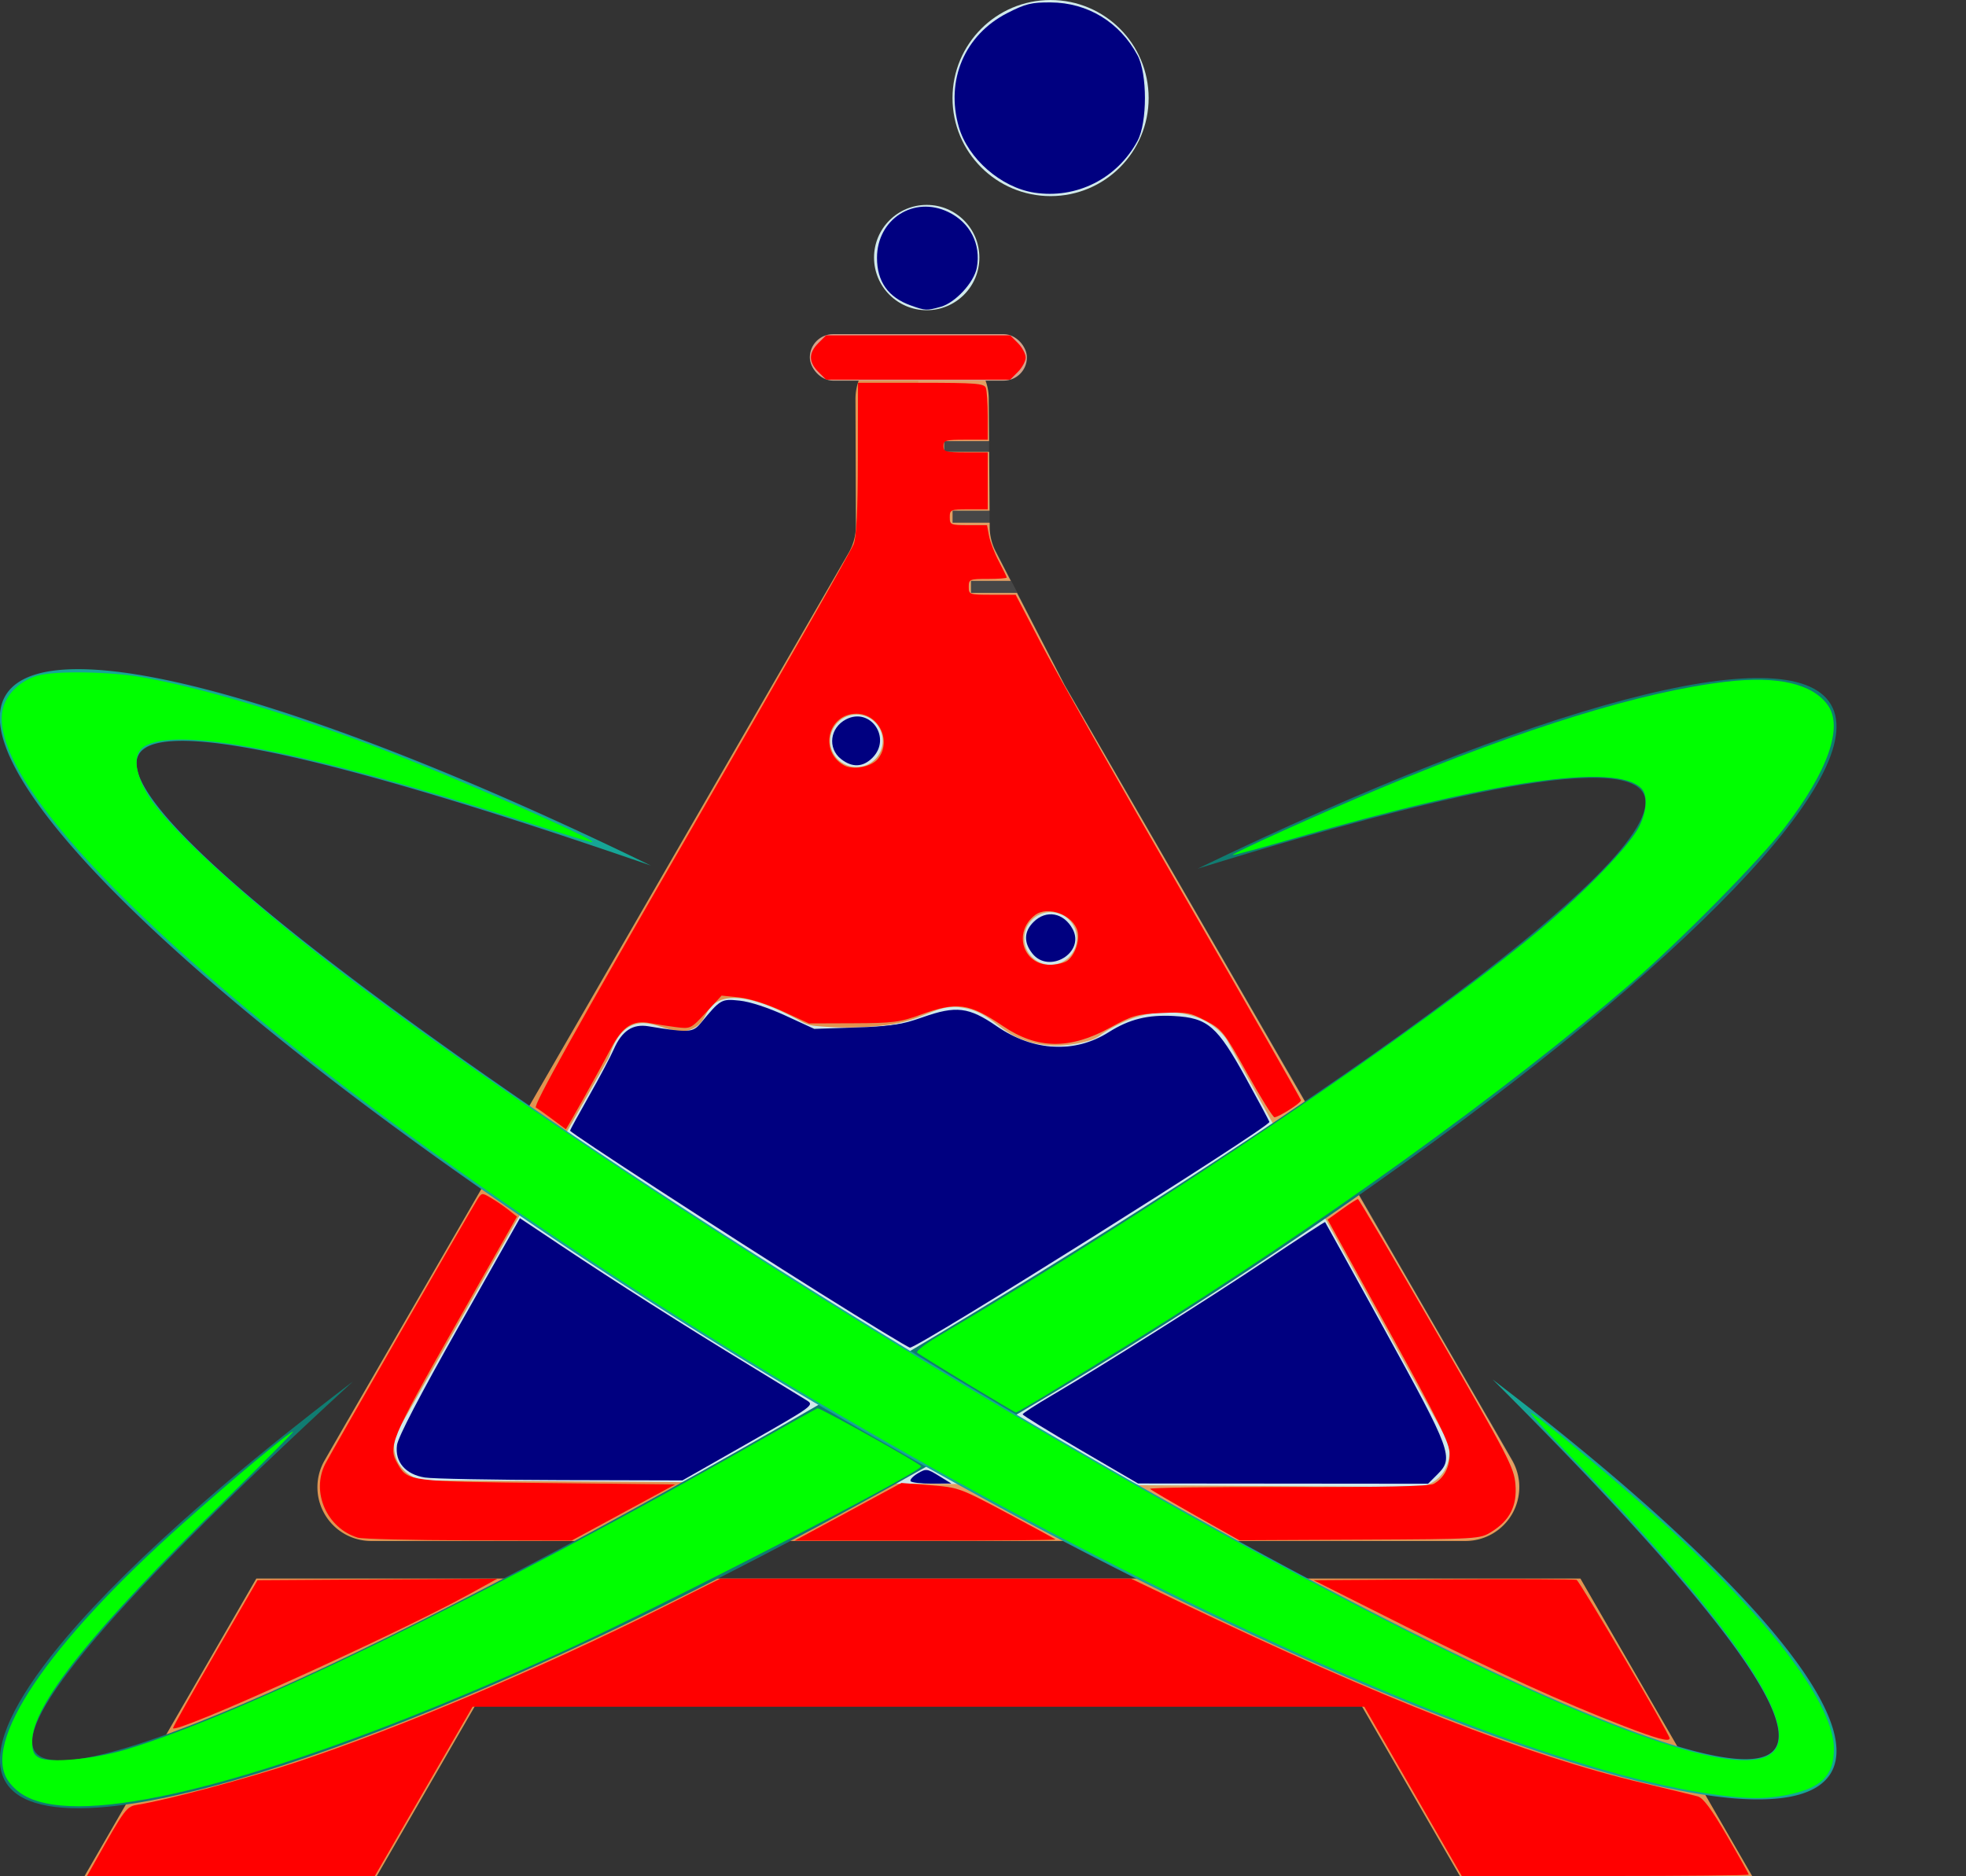 <?xml version="1.0" encoding="UTF-8" standalone="no"?>
<svg
   xmlns:dc="http://purl.org/dc/elements/1.1/"
   xmlns:cc="http://creativecommons.org/ns#"
   xmlns:rdf="http://www.w3.org/1999/02/22-rdf-syntax-ns#"
   xmlns:svg="http://www.w3.org/2000/svg"
   xmlns="http://www.w3.org/2000/svg"
   xmlns:sodipodi="http://sodipodi.sourceforge.net/DTD/sodipodi-0.dtd"
   xmlns:inkscape="http://www.inkscape.org/namespaces/inkscape"
   id="Layer_1"
   data-name="Layer 1"
   viewBox="0 0 1146.67 1094.39"
   version="1.1"
   sodipodi:docname="averx-logo-1.svg"
   inkscape:version="1.0.1 (c497b03c, 2020-09-10)">
  <rect x="0" y="0" width="1146.67" height="1094.39" fill="#333333" stroke="none"/>
  <sodipodi:namedview
     pagecolor="#ffffff"
     bordercolor="#666666"
     borderopacity="1"
     objecttolerance="10"
     gridtolerance="10"
     guidetolerance="10"
     inkscape:pageopacity="0"
     inkscape:pageshadow="2"
     inkscape:window-width="1440"
     inkscape:window-height="803"
     id="namedview142"
     showgrid="false"
     inkscape:zoom="0.54185437"
     inkscape:cx="377.71048"
     inkscape:cy="458.61031"
     inkscape:window-x="0"
     inkscape:window-y="23"
     inkscape:window-maximized="1"
     inkscape:current-layer="Layer_1" />
  <defs
     id="defs109">
    <style
       id="style104">.cls-1,.cls-5{fill:none;}.cls-2{fill:#e09451;}.cls-3{fill:#d0e9eb;}.cls-4,.cls-7{fill:#fff;}.cls-4,.cls-5{stroke:#000;stroke-miterlimit:10;stroke-width:2px;}.cls-6{clip-path:url(#clip-path);}.cls-7{opacity:0.1;}.cls-8{fill:#d4a18a;}.cls-9{fill:#107c71;}.cls-10{fill:#16a596;}</style>
    <clipPath
       id="clip-path"
       transform="translate(-6687.19 -6542.27)">
      <path
         class="cls-1"
         d="M7308,6941.31l74.7,129.38,105.41,182.58,66.76,115.6c0,.05.06.05.06.05l11.32,19.67,2.83,4.91c12.07,20.91-3,47.05-27.18,47.05H6903.64a31.38,31.38,0,0,1-27.18-47.05l2.83-4.91,10.76-18.7.05-.05,67.69-117.19L7063.86,7069l73.69-127.64,44.6-77.27a31.37,31.37,0,0,0,4.2-15.79q-.12-36.93-.25-73.85a31.38,31.38,0,0,1,31.51-31.48l15,.06a31.39,31.39,0,0,1,31.25,31.15q.27,37.54.55,75.1a31.38,31.38,0,0,0,3.49,14.14Z"
         id="path106" />
    </clipPath>
  </defs>
  <title
     id="title111">logo averx final-01</title>
  <polygon
     class="cls-2"
     points="1021.94 1094.39 851.46 1094.39 802.32 1009.23 793.91 994.68 277.35 994.68 266.95 1012.66 219.76 1094.39 49.33 1094.39 59.73 1076.36 106.88 994.68 149.51 920.84 921.76 920.84 964.39 994.68 1008.77 1071.54 1021.94 1094.39"
     id="polygon113" />
  <circle
     class="cls-3"
     cx="540.5"
     cy="150.25"
     r="30.72"
     id="circle115" />
  <circle
     class="cls-3"
     cx="612.75"
     cy="57.2"
     r="57.2"
     id="circle117" />
  <circle
     class="cls-4"
     cx="595.57"
     cy="547.46"
     r="17.16"
     id="circle119" />
  <circle
     class="cls-5"
     cx="499.51"
     cy="412.86"
     r="19.3"
     id="circle121" />
  <path
     class="cls-2"
     d="M7542,7441.22h-638.3a31.37,31.37,0,0,1-27.17-47.05l2.82-4.91,10.76-18.7.06-.05,67.69-117.18,106.06-183.7L7137.57,6942l44.62-77.26a31.53,31.53,0,0,0,4.19-15.8q-.1-36.93-.24-73.84a31.38,31.38,0,0,1,31.5-31.49l15,.07a31.38,31.38,0,0,1,31.24,31.14q.09,12.39.18,24.78h-26.19v6.24h26.24q.14,17.18.25,34.34h-21.59v7h21.64c0,.91,0,1.81,0,2.71a31.55,31.55,0,0,0,3.49,14.15l8.82,17.1h-23.19v7h26.81l27.74,53.81,74.71,129.39L7488.17,7254l66.76,115.59c0,.05.06.05.06.05l11.32,19.67,2.83,4.91A31.37,31.37,0,0,1,7542,7441.22Z"
     transform="translate(-6687.19 -6542.27)"
     id="path123" />
  <g
     class="cls-6"
     clip-path="url(#clip-path)"
     id="g127">
    <rect
       class="cls-7"
       x="535.6"
       y="46.72"
       width="611.07"
       height="852.59"
       id="rect125" />
  </g>
  <path
     class="cls-3"
     d="M7041.45,7160.68a21.63,21.63,0,0,0,1.55-3.52c3.71-10.9,8.8-15.15,13.1-16.9,12.09-4.91,23.35,7.82,35.35,2,7.35-3.59,6.49-10,12.43-14.48,6.64-5,20.23-6.45,51,10.51a20.18,20.18,0,0,0,7.86,2.46,190.6,190.6,0,0,0,41.21-.46c23.26-2.8,28.81-12.56,44.37-10.24,18.05,2.7,20.81,15.31,40.68,20.41,12.8,3.3,24.75,1.43,33.7-1.2a20.27,20.27,0,0,0,4.48-1.93,20.74,20.74,0,0,0,2-1.33c1.2-.92,13-9.13,26.68-11.95,3.93-.81,24.48-4.57,39.73,7.35a30.92,30.92,0,0,1,7.15,7.46l127.31,231.43a19.88,19.88,0,0,1-17.55,29.46l-575.73-3.84a19.88,19.88,0,0,1-17.17-29.66Q6980.55,7268.46,7041.45,7160.68Z"
     transform="translate(-6687.19 -6542.27)"
     id="path129" />
  <circle
     class="cls-3"
     cx="612.73"
     cy="547.46"
     r="15.36"
     id="circle131" />
  <rect
     class="cls-8"
     x="472.33"
     y="194.94"
     width="126.62"
     height="27.11"
     rx="13.55"
     id="rect133" />
  <path
     class="cls-9"
     d="M6893.1,7348.11l-.05.05q-12.45,9.45-24.23,18.7c-22.91,17.89-44,35.26-63.13,52q-12.84,11.15-24.44,21.88c-29.57,27.36-53,52.27-69,73.84-22,29.57-30.29,52.78-21.83,67.13,7.68,13,28.38,17.52,59.44,14.55,47.8-4.61,120.16-27.06,207.21-63.69q20.22-8.46,41.41-18c47.14-21.11,97.82-45.91,150.65-73.84q20.13-10.6,40.63-21.88,18.6-10.14,37.56-20.9,26.67-15.08,53.8-31.06c.11,0,.16-.1.26-.15q44.73-26.37,86.7-53c43.71-27.62,84.91-55.19,123-82.19,178-125.75,287.92-237.71,264-278.29S7581,6954.58,7385.74,7049c99.34-30.76,246.85-71.92,260.19-43.4,35.52,76-893.29,621.4-938.19,558.67C6696.75,7548.88,6735.65,7492.89,6893.1,7348.11Z"
     transform="translate(-6687.19 -6542.27)"
     id="path135" />
  <path
     class="cls-10"
     d="M7557.91,7347.14a0,0,0,0,0,.05,0q13.06,10,25.36,19.67c22.75,18,43.66,35.36,62.46,52,8.46,7.43,16.45,14.76,24,21.88,29.31,27.47,52.11,52.47,67.22,73.84,19.22,27.16,26,48.53,18.09,62-7.43,12.56-26.95,17.17-56.21,14.86-47-3.84-119.24-25.82-206.45-62.31q-16.61-6.92-33.87-14.55c-47.5-21-98.79-45.71-152.44-73.84q-20.3-10.6-41-21.88-18.77-10.21-37.82-20.9-26.82-15.08-54.16-31.06c-3-1.74-5.95-3.48-9-5.27q-41.28-24.37-80.19-48.84-38.2-24.06-73.74-47.86-25.52-17.13-49.5-34c-181.7-127.59-294.58-241.75-270.34-282.8s177.75,2.31,376.41,99.1c-195.44-67.48-288.43-85.61-298.92-64.27-36.33,73.9,902.15,649.23,954.38,579.79C7738.14,7541.71,7672.64,7461.71,7557.91,7347.14Z"
     transform="translate(-6687.19 -6542.27)"
     id="path137" />
  <circle
     class="cls-3"
     cx="499.51"
     cy="432.16"
     r="15.36"
     id="circle139" />
  <path
     style="fill:#ff0000;stroke:none;stroke-width:1.846"
     d="m 322.345,653.033 c -4.06,-3.059 -8.462,-6.173 -9.782,-6.92 -1.743,-0.986 22.967,-45.265 90.288,-161.792 50.979,-88.239 93.754,-163.341 95.056,-166.893 1.67,-4.554 2.392,-19.387 2.449,-50.29 l 0.081,-43.831 h 36.713 c 31.775,0 36.864,0.393 37.833,2.919 0.616,1.606 1.12,9.08 1.12,16.61 v 13.69 h -12.919 c -11.688,0 -12.919,0.352 -12.919,3.691 0,3.34 1.23,3.691 12.919,3.691 h 12.919 v 16.61 16.61 h -11.073 c -10.581,0 -11.073,0.205 -11.073,4.614 0,4.399 0.506,4.614 10.868,4.614 h 10.868 l 1.178,6.278 c 0.648,3.453 3.232,10.14 5.742,14.862 2.51,4.721 4.564,8.955 4.564,9.409 0,0.454 -4.983,0.825 -11.073,0.825 -10.581,0 -11.073,0.205 -11.073,4.614 0,4.506 0.318,4.614 13.681,4.614 h 13.681 l 14.678,28.144 c 8.073,15.479 45.517,81.548 83.209,146.819 37.692,65.271 68.531,119.264 68.531,119.984 0,1.538 -13.084,9.867 -15.481,9.856 -0.902,-0.004 -8.045,-11.491 -15.874,-25.526 -13.618,-24.415 -14.665,-25.745 -24.197,-30.765 -9.161,-4.824 -11.234,-5.189 -25.737,-4.525 -14.415,0.66 -17.002,1.396 -30.037,8.55 -23.506,12.901 -42.547,12.626 -62.48,-0.901 -19.733,-13.392 -26.765,-14.383 -47.795,-6.738 -12.366,4.496 -16.22,4.99 -39.539,5.075 l -25.837,0.094 -15.244,-7.056 c -9.097,-4.21 -19.371,-7.482 -25.477,-8.112 l -10.233,-1.056 -9.004,9.743 c -8.973,9.71 -9.034,9.739 -17.892,8.607 -4.889,-0.625 -11.599,-1.662 -14.912,-2.305 -9.994,-1.94 -16.006,1.942 -22.662,14.633 -7.182,13.695 -26.038,47.423 -26.413,47.245 -0.147,-0.07 -3.589,-2.629 -7.649,-5.689 z m 300.285,-92.668 c 4.365,-3.316 7.224,-11.61 5.866,-17.019 -2.405,-9.583 -17.325,-15.266 -24.87,-9.473 -12.907,9.91 -7.051,29.083 8.842,28.949 3.853,-0.032 8.425,-1.138 10.162,-2.457 z M 511.972,442.775 c 8.347,-10.213 0.704,-26.427 -12.457,-26.427 -16.606,0 -21.943,21.744 -7.382,30.074 5.238,2.997 16.031,1.013 19.839,-3.646 z"
     id="path146" />
  <path
     style="fill:#ff0000;stroke-width:1.846"
     d="m 697.448,884.193 c -13.955,-7.885 -25.957,-14.919 -26.67,-15.632 -0.713,-0.713 35.349,-1.205 80.138,-1.093 55.316,0.138 82.633,-0.438 85.171,-1.796 6.027,-3.225 9.464,-9.642 9.432,-17.607 -0.025,-6.161 -6.116,-18.482 -35.613,-72.026 l -35.583,-64.593 8.386,-5.998 c 4.612,-3.299 8.804,-5.98 9.314,-5.957 0.511,0.022 21.197,35.11 45.969,77.973 41.764,72.263 45.102,78.697 45.891,88.441 1.02,12.598 -3.224,21.009 -13.974,27.693 -6.785,4.219 -7.271,4.248 -76.957,4.588 l -70.13,0.343 z"
     id="path148" />
  <path
     style="fill:#ff0000;stroke-width:1.846"
     d="m 208.686,897.002 c -18.072,-5.477 -27.39,-26.658 -18.952,-43.082 3.134,-6.099 83.934,-146.578 88.615,-154.066 2.578,-4.124 2.743,-4.144 8.117,-0.97 3.017,1.782 7.635,4.955 10.264,7.051 l 4.779,3.811 -36.181,63.895 c -38.04,67.178 -39.328,70.322 -33.108,80.852 5.675,9.607 7.025,9.772 87.082,10.659 l 74.469,0.825 -30.176,16.365 -30.176,16.365 -59.979,-0.13 c -32.989,-0.071 -62.127,-0.78 -64.753,-1.576 z"
     id="path150" />
  <path
     style="fill:#ff0000;stroke-width:1.846"
     d="m 494.649,881.923 31.122,-16.82 16.809,1.315 c 16.503,1.291 17.316,1.585 44.544,16.112 15.254,8.138 28.08,15.12 28.503,15.516 0.423,0.396 -33.627,0.715 -75.666,0.709 l -76.435,-0.011 z"
     id="path152" />
  <path
     style="fill:#ff0000;stroke-width:1.846"
     d="m 55.16,1086.547 c 18.112,-32.132 18.531,-32.69 25.348,-33.793 17.633,-2.853 63.497,-15.159 92.834,-24.91 60.623,-20.149 142.096,-54.626 214.038,-90.574 l 32.738,-16.359 H 539.866 659.613 l 29.298,14.038 c 116.818,55.973 202.128,89.308 269.214,105.196 15.225,3.606 29.666,7.112 32.09,7.793 3.17,0.89 7.964,7.351 17.071,23.009 6.965,11.975 12.664,22.148 12.664,22.608 0,0.46 -37.661,0.836 -83.69,0.836 h -83.69 l -28.425,-49.367 -28.425,-49.368 H 535.678 275.636 l -28.505,49.368 -28.505,49.367 H 134.683 50.739 Z"
     id="path154" />
  <path
     style="fill:#ff0000;stroke-width:1.846"
     d="M 947.052,1006.855 C 910.875,992.847 874.316,976.157 819.711,948.723 l -53.52,-26.889 75.664,-0.482 c 41.615,-0.265 76.577,-0.132 77.693,0.296 1.816,0.697 54.263,90.004 54.263,92.4 0,2.267 -7.62,0.219 -26.76,-7.193 z"
     id="path156" />
  <path
     style="fill:#ff0000;stroke-width:1.846"
     d="m 100.921,1008.097 c 0.021,-0.753 11.111,-20.47 24.645,-43.816 l 24.607,-42.447 69.937,-0.433 69.937,-0.433 -16.61,9.14 c -43.244,23.796 -172.637,82.29 -172.517,77.988 z"
     id="path158" />
  <path
     style="fill:#00ff00;stroke-width:1.846"
     d="M 995.035,1046.124 C 831.239,1021.003 468.72,834.624 217.151,646.198 74.131,539.075 -8.949,448.783 1.971,412.335 4.446,404.077 12.516,396.745 22.045,394.099 c 10.149,-2.819 41.886,-2.332 60.603,0.929 33.492,5.835 83.47,20.655 134.039,39.745 45.513,17.181 139.357,58.586 127.804,56.387 -2.03,-0.386 -21.131,-6.292 -42.447,-13.123 -125.695,-40.284 -199.518,-54.625 -218.195,-42.387 -6.132,4.018 -5.541,14.044 1.573,26.651 12.439,22.046 72.019,74.925 142.802,126.74 167.574,122.671 416.587,274.822 597.297,364.96 120.88,60.295 191.605,83.495 208.345,68.346 17.3,-15.656 -24.963,-77.168 -120.903,-175.971 -12.209,-12.574 -21.239,-22.54 -20.067,-22.146 4.067,1.364 57.05,45.698 81.839,68.479 59.822,54.977 94.947,102.205 94.891,127.589 -0.035,15.888 -7.634,23.084 -28.569,27.054 -12.57,2.384 -24.561,2.064 -46.022,-1.228 z"
     id="path160" />
  <path
     style="fill:#00ff00;stroke-width:1.846"
     d="m 564.107,807.181 c -15.225,-9.192 -28.35,-17.347 -29.166,-18.122 -0.816,-0.775 4.582,-4.986 11.996,-9.358 130.696,-77.075 281.839,-179.259 351.412,-237.582 26.567,-22.271 52.558,-49.342 57.83,-60.231 4.466,-9.227 4.891,-18.224 1.041,-22.074 -14.844,-14.844 -85.955,-4.549 -202.827,29.364 -19.178,5.565 -35.108,9.879 -35.4,9.587 -0.783,-0.783 50.918,-24.145 85.956,-38.839 84.096,-35.269 153.121,-56.551 201.866,-62.24 29.997,-3.501 50.101,1.1 59.166,13.542 9.292,12.752 0.163,38.746 -25.165,71.654 -14.875,19.327 -61.088,66.192 -89.149,90.409 -73.561,63.481 -182.988,142.28 -289.746,208.647 -41.569,25.842 -68.472,42.117 -69.463,42.022 -0.367,-0.035 -13.124,-7.585 -28.349,-16.777 z"
     id="path162" />
  <path
     style="fill:#00ff00;stroke-width:1.846"
     d="m 30.99,1052.711 c -12.454,-1.855 -20.341,-5.928 -25.88,-13.364 -16.54,-22.204 22.316,-79.895 101.239,-150.312 28.295,-25.245 62.666,-53.94 64.61,-53.94 0.675,0 -16.944,17.797 -39.153,39.548 -78.217,76.607 -113.048,120.111 -113.048,141.194 0,5.656 0.924,7.864 3.974,9.497 6.163,3.298 31.663,0.943 50.468,-4.662 68.146,-20.309 213.374,-91.141 371.199,-181.044 17.118,-9.751 31.699,-17.874 32.404,-18.052 1.578,-0.398 60.445,32.535 60.45,33.819 0.013,3.454 -152.329,82.108 -210.295,108.575 -138.509,63.243 -247.588,95.948 -295.969,88.74 z"
     id="path164" />
  <path
     style="fill:#000080;stroke-width:1.846"
     d="m 490.536,442.789 c -8.009,-6.3 -6.492,-18.275 2.933,-23.149 14.248,-7.368 26.811,10.991 15.358,22.444 -5.536,5.536 -11.84,5.779 -18.29,0.705 z"
     id="path166" />
  <path
     style="fill:#000080;stroke-width:1.846"
     d="m 602.074,556.174 c -5.074,-6.451 -4.831,-12.754 0.705,-18.29 7.403,-7.403 17.725,-5.51 22.896,4.198 7.3,13.705 -13.933,26.383 -23.601,14.092 z"
     id="path168" />
  <path
     style="fill:#000080;stroke-width:1.846"
     d="m 478.291,754.298 c -54.474,-34.164 -145.796,-93.497 -145.796,-94.725 0,-0.411 4.932,-9.434 10.959,-20.051 6.027,-10.617 12.594,-22.999 14.591,-27.515 4.73,-10.692 10.976,-14.83 20.113,-13.324 23.333,3.846 25.944,3.702 30.405,-1.673 11.803,-14.223 12.086,-14.388 22.828,-13.279 6.036,0.623 16.638,4.091 26.764,8.756 l 16.768,7.724 24.291,-0.809 c 20.55,-0.685 26.538,-1.602 38.875,-5.954 19.589,-6.91 26.952,-6.022 43.254,5.218 21.347,14.718 45.563,16.002 65.336,3.462 11.965,-7.588 22.859,-10.277 38.135,-9.414 19.703,1.113 25.062,5.758 41.937,36.348 7.481,13.561 13.602,25.012 13.602,25.447 0,3.14 -204.761,131.738 -209.619,131.65 -0.931,-0.017 -24.53,-14.354 -52.444,-31.86 z"
     id="path170" />
  <path
     style="fill:#000080;stroke-width:1.846"
     d="m 630.085,845.734 c -18.524,-10.813 -33.661,-20.121 -33.637,-20.685 0.024,-0.564 7.706,-5.525 17.071,-11.024 29.546,-17.348 91.438,-56.376 125.841,-79.353 18.231,-12.176 33.305,-21.968 33.498,-21.76 0.193,0.209 15.893,28.616 34.89,63.127 38.835,70.549 40.255,74.418 30.791,83.883 l -5.625,5.625 -84.574,-0.077 -84.574,-0.077 z"
     id="path172" />
  <path
     style="fill:#000080;stroke-width:1.846"
     d="m 247.762,861.922 c -11.294,-1.827 -17.529,-9.103 -16.213,-18.92 0.623,-4.647 13.219,-28.827 36.327,-69.734 l 35.373,-62.621 24.312,16.24 c 30.991,20.702 71.821,46.645 109.298,69.446 16.19,9.85 31.405,19.156 33.812,20.681 4.272,2.706 3.461,3.293 -34.142,24.687 l -38.518,21.915 -71.052,-0.189 c -39.079,-0.104 -74.717,-0.781 -79.197,-1.506 z"
     id="path174" />
  <path
     style="fill:#000080;stroke-width:1.846"
     d="m 531.227,178.187 c -13.199,-4.707 -19.717,-13.89 -19.717,-27.777 0,-22.61 21.546,-36.431 41.634,-26.707 12.7,6.148 19.146,18.787 16.574,32.498 -1.607,8.566 -12.544,20.414 -21.018,22.768 -8.359,2.322 -8.831,2.301 -17.473,-0.781 z"
     id="path176" />
  <path
     style="fill:#000080;stroke-width:1.846"
     d="m 603.265,112.383 c -19.393,-2.995 -38.704,-19.823 -44.045,-38.38 -7.842,-27.247 3.461,-53.715 28.363,-66.417 10.577,-5.396 14.045,-6.245 25.215,-6.175 21.611,0.135 40.306,11.527 50.688,30.886 5.738,10.698 5.733,39.145 -0.007,49.829 -11.876,22.103 -35.653,34.051 -60.215,30.258 z"
     id="path178" />
  <path
     style="fill:#ff0000;stroke-width:1.846"
     d="m 477.284,216.932 c -5.748,-5.748 -5.748,-11.029 0,-16.777 l 4.53,-4.53 h 53.688 53.688 l 4.53,4.53 c 2.491,2.491 4.53,6.266 4.53,8.389 0,2.122 -2.038,5.897 -4.53,8.389 l -4.53,4.53 h -53.688 -53.688 z"
     id="path180" />
  <path
     style="fill:#000080;stroke-width:1.846"
     d="m 523.506,780.837 c -3.045,-1.895 -21.316,-13.238 -40.601,-25.207 -36.007,-22.347 -144.564,-92.272 -147.356,-94.917 -2.098,-1.987 27.816,-56.829 32.31,-59.234 2.203,-1.179 9.977,-1.428 20.54,-0.657 l 16.995,1.24 7.736,-8.516 c 6.758,-7.44 8.677,-8.516 15.183,-8.516 7.54,0 24.613,5.627 38.375,12.648 7.11,3.627 8.995,3.746 34.019,2.147 17.624,-1.126 30.408,-2.959 38.191,-5.475 17.63,-5.701 24.72,-5.059 38.942,3.524 16.428,9.916 26.027,12.995 40.483,12.985 10.643,-0.007 14.494,-1.081 29.758,-8.296 16.095,-7.609 18.713,-8.289 31.927,-8.296 16.324,-0.009 21.95,2.167 30.359,11.743 5.004,5.699 24.4,38.363 27.359,46.073 0.875,2.281 -5.692,7.439 -28.103,22.073 -63.243,41.295 -175.118,110.224 -178.796,110.16 -0.98,-0.017 -4.273,-1.581 -7.318,-3.476 z"
     id="path184" />
  <path
     style="fill:#000080;stroke-width:1.846"
     d="m 531.097,864.039 c -0.512,-0.829 1.362,-2.862 4.166,-4.518 4.854,-2.868 5.442,-2.799 12.357,1.449 l 7.26,4.46 -11.426,0.058 c -6.284,0.032 -11.845,-0.621 -12.357,-1.449 z"
     id="path186" />
</svg>
